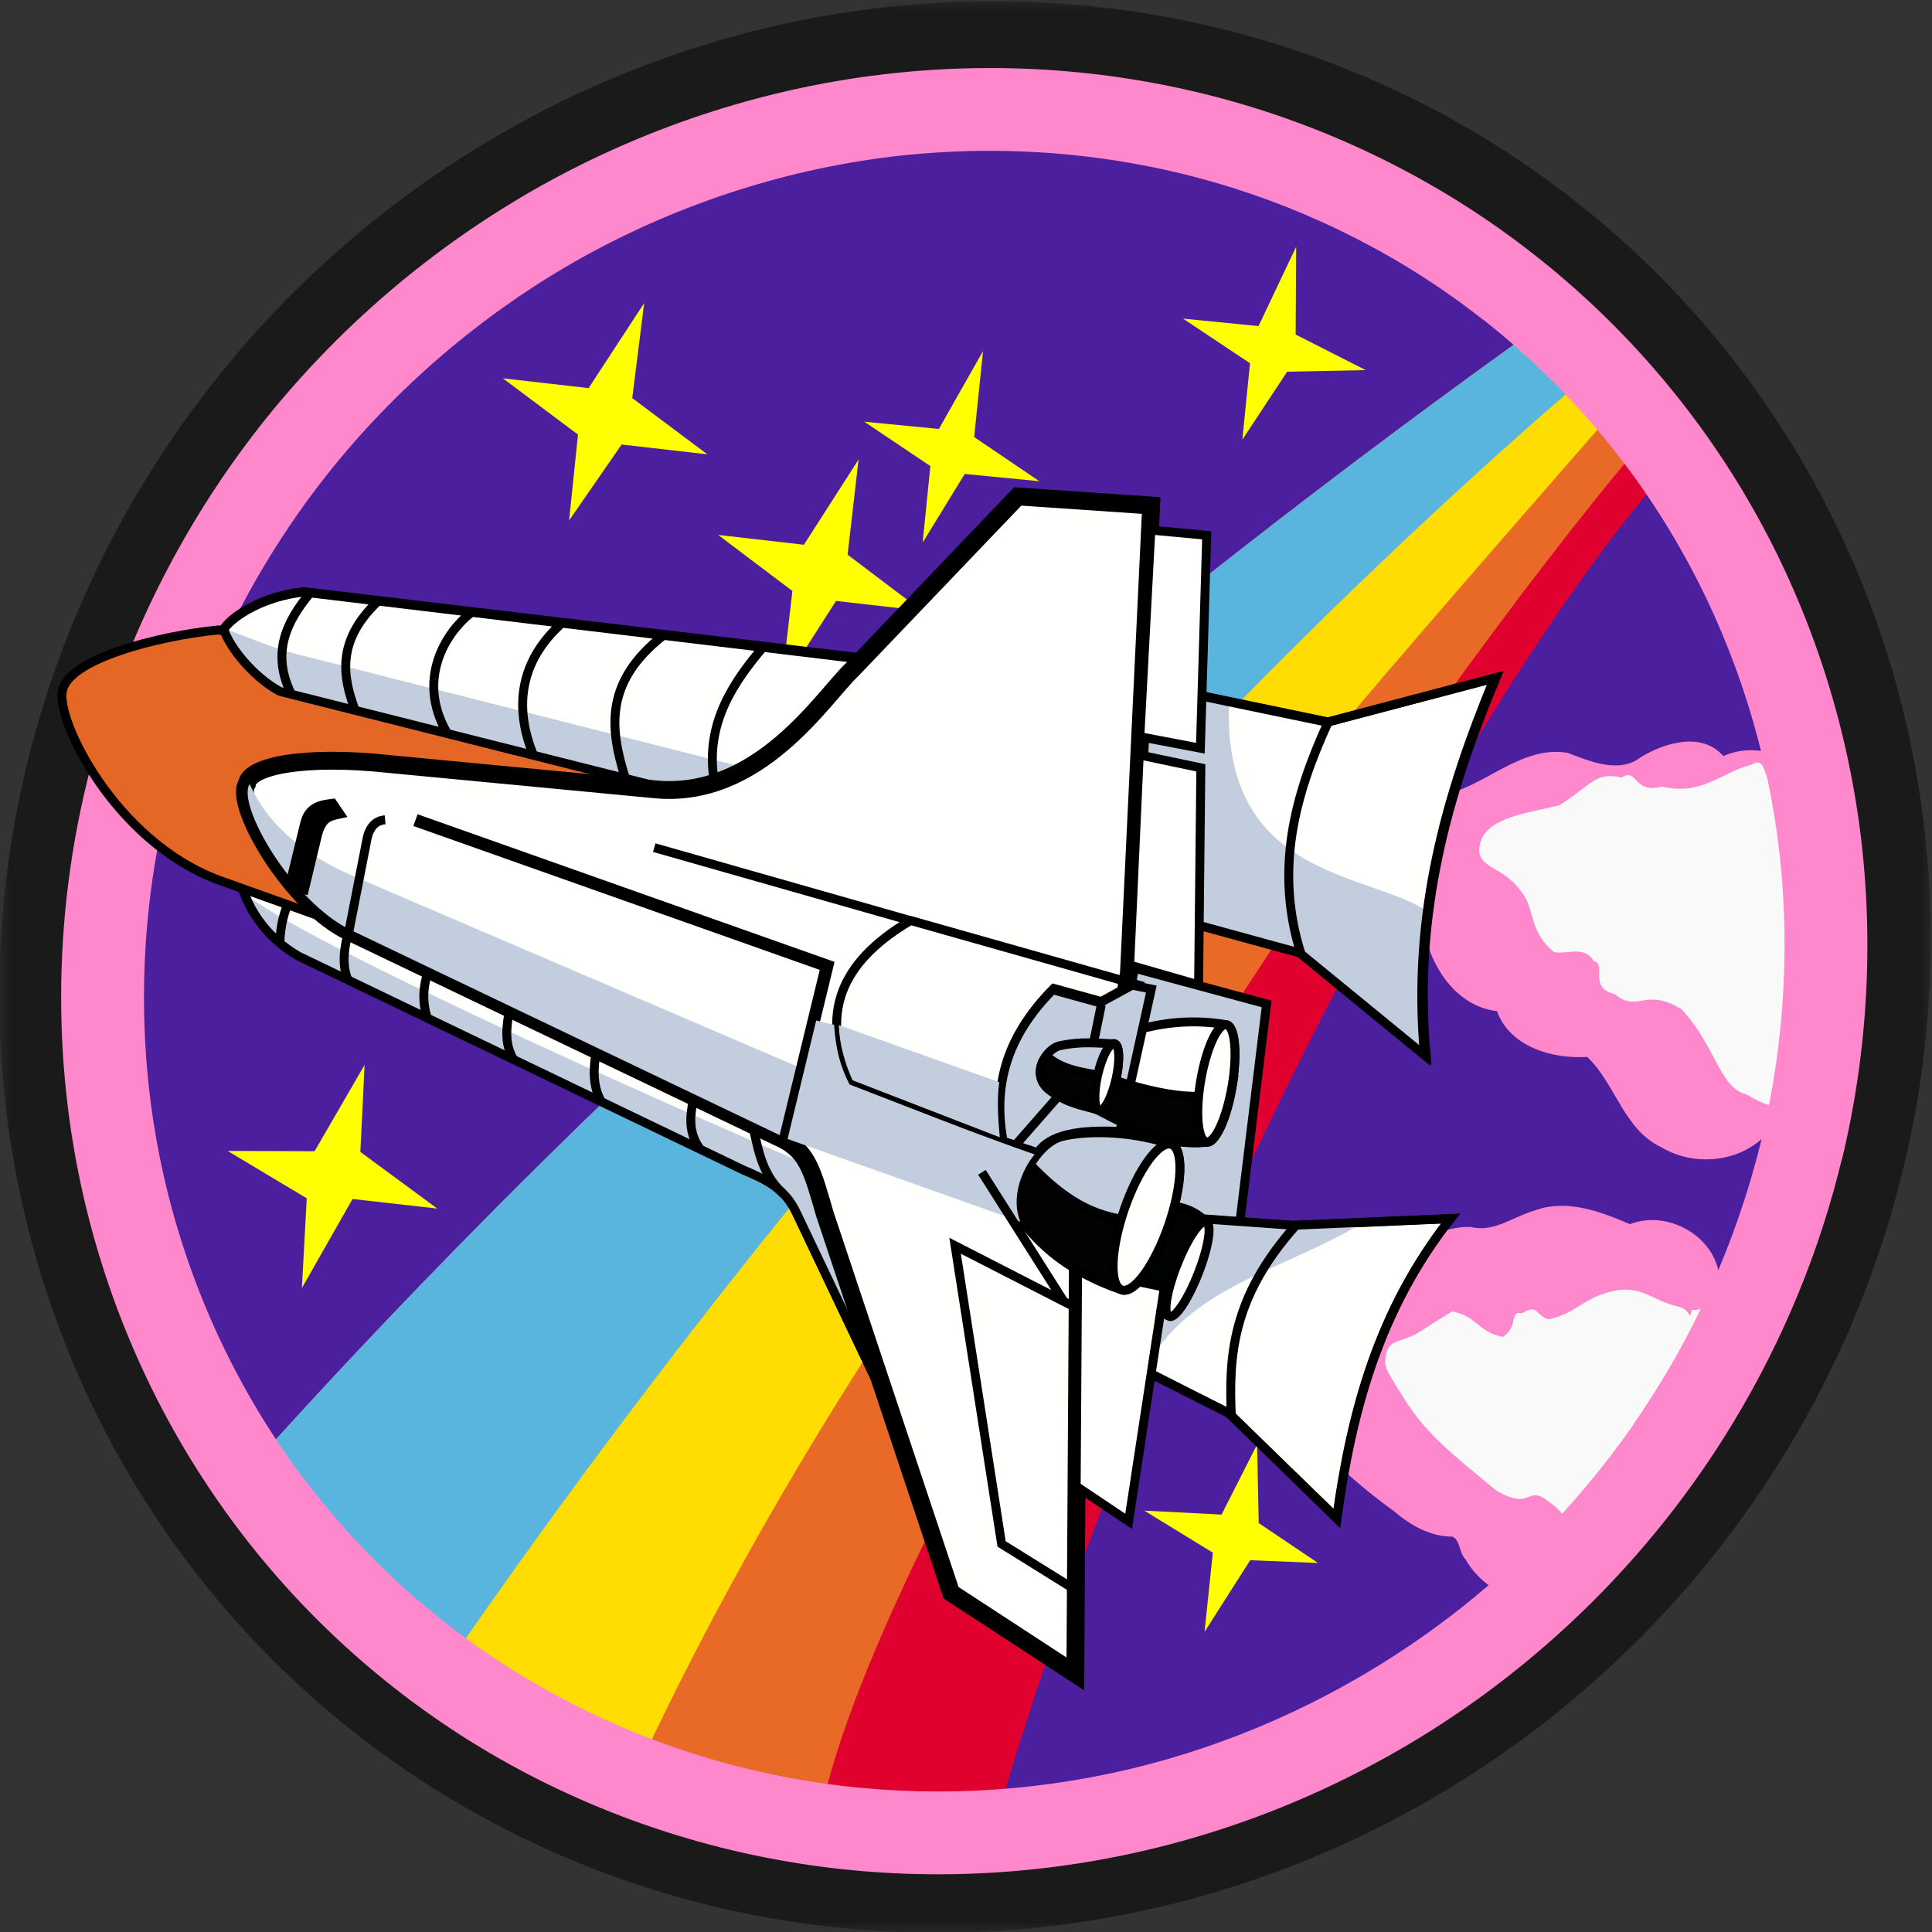 <svg width="90" height="90" viewBox="0 0 90 90" fill="none" xmlns="http://www.w3.org/2000/svg">
<rect x="0" y="0" width="90" height="90" fill="#333333" stroke="none"/>
<g clip-path="url(#clip0_394_12015)">
<mask id="mask0_394_12015" style="mask-type:luminance" maskUnits="userSpaceOnUse" x="0" y="0" width="90" height="90">
<path d="M0 0L0 90H90V0H0Z" fill="white"/>
</mask>
<g mask="url(#mask0_394_12015)">
<path fill-rule="evenodd" clip-rule="evenodd" d="M26.833 86.729C15.912 82.24 7.347 73.543 3.023 62.551C-1.301 51.559 -1.03 39.173 3.776 28.118C8.582 17.062 17.529 8.243 28.65 3.6C39.771 -1.043 52.154 -1.129 63.075 3.36C73.996 7.85 82.561 16.547 86.885 27.539C91.209 38.531 90.938 50.917 86.132 61.972C81.326 73.028 72.379 81.847 61.258 86.49C50.137 91.132 37.754 91.219 26.833 86.729Z" fill="#1A1A1A"/>
<path d="M56.619 8.248C65.875 10.978 73.65 17.14 78.385 25.498C83.119 33.856 84.462 43.791 82.145 53.312C79.829 62.832 74.023 71.233 65.892 76.83C57.762 82.427 47.908 84.806 38.308 83.489C33.074 82.771 28.078 80.977 23.631 78.216C19.184 75.457 15.383 71.791 12.465 67.449C9.547 63.108 7.574 58.183 6.672 52.983C5.769 47.784 5.955 42.421 7.218 37.231C8.481 32.041 10.794 27.135 14.012 22.82C17.231 18.505 21.285 14.874 25.922 12.153C30.559 9.433 35.678 7.682 40.96 7.01C46.242 6.338 51.573 6.759 56.619 8.248Z" fill="#4C1F9F"/>
<path d="M72.346 14.742C74.26 17.066 75.91 19.625 77.263 22.363C67.734 33.428 53.505 60.818 46.699 83.811C42.64 84.354 38.464 84.21 34.306 83.246C25.025 81.094 17.367 75.361 12.238 67.741C31.678 46.193 53.083 28.432 72.346 14.742Z" fill="#E0012E"/>
<path d="M72.342 14.76C73.812 16.37 74.879 18.085 75.933 19.863C55.12 37.283 39.049 81.544 34.349 83.258C25.054 81.103 17.382 75.366 12.238 67.743C31.693 46.198 53.094 28.453 72.342 14.76Z" fill="#FFDD02"/>
<path d="M21.175 77.074C17.672 74.613 14.696 71.284 12.223 67.743C31.677 46.199 53.082 28.437 72.344 14.748C73.009 15.561 73.638 16.4 74.231 17.263C56.552 32.326 37.409 53.629 21.175 77.074Z" fill="#5AB5DE"/>
<path d="M75.354 18.942C75.723 19.523 76.074 20.115 76.407 20.72C63.574 35.983 41.7 69.631 38.363 83.863C37.018 83.716 35.659 83.566 34.306 83.253C32.81 82.906 31.363 82.405 29.945 81.912C41.631 57.082 59.375 37.285 75.354 18.942Z" fill="#E96A27"/>
<path fill-rule="evenodd" clip-rule="evenodd" d="M64.026 40.494C64.052 41.959 65.62 42.628 66.405 43.656C66.803 45.264 67.961 46.896 69.735 47.102C70.34 48.774 72.32 49.339 73.94 49.236C75.277 50.509 75.625 52.618 77.412 53.454C79.058 54.431 81.373 54.109 82.543 52.541C84.33 50.445 84.047 47.526 84.292 44.955C84.484 42.088 84.832 39.144 84.382 36.302C83.417 35.119 81.694 34.579 80.28 35.222C79.289 34.078 77.579 34.592 76.473 35.248C75.445 36.071 74.082 35.466 73.014 35.068C71.124 34.759 69.581 36.212 67.922 36.829C66.418 37.176 64.63 37.755 64.167 39.426C64.052 39.761 64.013 40.134 64.026 40.494Z" fill="#FF88CC"/>
<path d="M20.372 56.3L16.422 55.854L14.063 60.004L14.29 55.822L10.605 53.615L14.654 53.629L16.984 49.609L16.787 53.661L20.372 56.3Z" fill="#FFFF00"/>
<path d="M21.606 39.74L17.558 39.726L15.228 43.746L15.524 39.261L11.84 37.055L15.888 37.069L18.218 33.048L17.922 37.533L21.606 39.74Z" fill="#FFFF00"/>
<path d="M63.621 17.241L59.962 17.316L57.873 20.48L58.231 16.921L55.109 14.842L58.627 15.19L60.381 11.494L60.357 15.585L63.621 17.241Z" fill="#FFFF00"/>
<path d="M48.415 22.417L44.941 22.079L42.982 25.273L43.34 21.713L40.262 19.645L43.736 19.983L45.793 16.356L45.38 20.358L48.415 22.417Z" fill="#FFFF00"/>
<path d="M42.939 28.45L38.946 27.994L36.401 31.965L36.913 27.53L33.457 24.92L37.45 25.376L39.996 21.405L39.484 25.84L42.939 28.45Z" fill="#FFFF00"/>
<path d="M32.951 21.164L28.958 20.708L26.511 24.246L26.925 20.244L23.426 17.624L27.419 18.08L30.008 14.119L29.453 18.545L32.951 21.164Z" fill="#FFFF00"/>
<path d="M61.398 72.81L58.24 72.681L56.112 76.019L56.499 72.329L53.305 70.371L56.905 70.555L58.561 67.291L58.636 70.95L61.398 72.81Z" fill="#FFFF00"/>
<path fill-rule="evenodd" clip-rule="evenodd" d="M58.868 62.325C59.459 65.809 62.198 68.406 64.937 70.399C65.709 71.055 66.622 71.582 67.651 71.582C68.023 71.711 67.972 72.354 68.268 72.636C69.284 74.411 71.624 75.195 73.489 74.321C74.929 73.729 75.842 72.366 76.382 70.939C78.118 67.262 79.699 63.392 80.072 59.304C79.764 57.504 77.616 56.359 75.932 57.028C74.543 56.436 72.974 55.832 71.47 56.398C70.48 56.681 69.592 57.426 68.512 57.156C67.831 57.131 67.136 57.336 66.545 57.632C65.027 56.925 63.24 57.465 61.98 58.442C60.398 59.098 58.765 60.448 58.868 62.325Z" fill="#FF88CC"/>
<path fill-rule="evenodd" clip-rule="evenodd" d="M84.893 49.823C85.6 46.711 85.857 39.884 85.934 36.631C84.841 35.718 85.458 35.86 84.07 36.207C83.452 36.066 83.452 36.066 82.681 36.541C82.064 36.4 82.347 35.153 81.575 35.629C80.186 35.976 79.286 37.081 77.421 36.644C76.033 36.991 76.316 35.744 75.544 36.22C74.297 35.937 74.155 36.567 72.625 37.519C71.236 37.866 69.23 38.059 68.948 39.306C68.665 40.553 70.053 40.206 71.005 41.736C71.493 42.507 71.275 43.433 72.381 44.346C72.998 44.487 73.77 44.011 74.245 44.77C74.875 44.911 73.963 46.017 75.21 46.3C76.316 47.213 76.599 45.966 78.322 47.007C79.916 48.691 80.109 50.697 81.356 50.98C83.079 52.034 83.221 51.404 84.893 49.823Z" fill="#F9F9F9"/>
<path fill-rule="evenodd" clip-rule="evenodd" d="M75.483 72.71C77.296 70.499 79.482 63.787 80.06 61.293C80.343 60.059 79.43 61.151 78.813 61.01C78.671 61.64 78.813 61.01 78.183 60.868C76.936 60.586 76.46 59.827 75.071 60.161C73.682 60.496 73.541 61.126 72.152 61.46C71.535 61.319 71.676 60.701 70.905 61.177C70.287 61.036 70.763 61.794 70.005 62.283C68.757 62 68.899 61.37 67.651 61.087C66.88 61.563 66.88 61.563 66.121 62.051C65.35 62.527 64.732 62.386 64.591 63.016C64.45 63.633 64.45 63.633 65.414 65.163C66.365 66.693 67.471 67.606 69.683 69.418C71.406 70.46 71.072 69.071 72.178 69.984C73.901 71.038 72.705 73.379 75.483 72.71Z" fill="#F9F9F9"/>
<path d="M2.853 47.121C2.887 49.268 3.084 51.415 3.448 53.536C4.42 59.168 6.568 64.568 9.721 69.286C12.872 74.018 17.013 78.041 21.822 81.06C26.644 84.08 32.097 86.075 37.767 86.89C42.962 87.637 48.312 87.39 53.481 86.17C58.638 84.951 63.575 82.762 67.986 79.749C72.384 76.743 76.229 72.925 79.276 68.528C82.311 64.143 84.535 59.219 85.783 54.063L85.796 54.051C87.043 48.908 87.313 43.546 86.606 38.352C85.886 33.145 84.188 28.118 81.604 23.592C79.019 19.066 75.56 15.068 71.458 11.854C67.369 8.639 62.65 6.235 57.622 4.782C52.131 3.201 46.306 2.776 40.584 3.535H40.571C34.861 4.293 29.293 6.222 24.291 9.179L24.253 9.205C19.263 12.162 14.866 16.122 11.404 20.776C7.935 25.456 5.417 30.805 4.051 36.423C3.197 39.933 2.797 43.533 2.853 47.121ZM6.712 47.056C6.662 43.803 7.025 40.525 7.801 37.336C9.042 32.219 11.341 27.333 14.493 23.078C17.656 18.822 21.694 15.196 26.246 12.496C30.798 9.809 35.89 8.048 41.085 7.354C46.28 6.672 51.578 7.058 56.541 8.485C61.094 9.796 65.388 11.982 69.079 14.888L69.156 14.939C72.821 17.832 75.933 21.432 78.248 25.508C80.588 29.596 82.131 34.161 82.787 38.879C83.43 43.598 83.172 48.471 82.041 53.151C80.896 57.831 78.878 62.343 76.1 66.329L76.087 66.368C73.323 70.341 69.812 73.838 65.8 76.564C61.788 79.308 57.275 81.309 52.594 82.419C47.9 83.527 43.027 83.749 38.307 83.073C33.177 82.335 28.226 80.521 23.88 77.794C19.533 75.072 15.766 71.421 12.924 67.152C10.078 62.883 8.129 57.985 7.25 52.881C6.921 50.965 6.741 49.023 6.712 47.056Z" fill="#FF88CC"/>
<path fill-rule="evenodd" clip-rule="evenodd" d="M57.597 58.254L59.002 46.767L49.945 44.319L47.207 57.842L57.597 58.254Z" fill="#C2CEDD" stroke="black" stroke-width="0.416"/>
<path fill-rule="evenodd" clip-rule="evenodd" d="M41.264 65.258L37.094 56.48C36.556 55.309 35.614 54.893 34.59 54.458L13.873 44.499C12.285 43.565 11.384 42.13 11.102 40.679L31.087 49.486L38.264 52.978L41.264 65.258Z" fill="#FFFFFD" stroke="black" stroke-width="0.416"/>
<path fill-rule="evenodd" clip-rule="evenodd" d="M41.285 65.297L37.113 56.53C36.578 55.349 35.635 54.932 34.612 54.497L13.894 44.538C12.624 43.792 11.788 42.723 11.371 41.579C13.526 43.553 29.299 50.722 38.479 54.628L41.285 65.297Z" fill="#C2CEDD"/>
<path d="M13.035 43.895C13.072 43.13 13.213 42.421 13.578 41.794" stroke="black" stroke-width="0.416"/>
<path d="M16.198 45.625C15.86 44.785 16.104 43.856 16.325 43.028" stroke="black" stroke-width="0.416"/>
<path d="M19.889 47.379C19.582 46.356 19.813 45.625 20.065 44.846" stroke="black" stroke-width="0.416"/>
<path d="M23.91 49.336C23.362 48.395 23.715 47.406 23.796 46.493" stroke="black" stroke-width="0.416"/>
<path d="M28.026 51.344C27.449 50.344 27.743 49.288 27.851 48.444" stroke="black" stroke-width="0.416"/>
<path d="M32.644 53.57C31.913 52.599 32.235 51.698 32.353 50.856" stroke="black" stroke-width="0.416"/>
<path d="M36.478 55.609C35.342 54.556 35.316 53.279 34.969 52.109" stroke="black" stroke-width="0.416"/>
<path d="M41.287 65.297L37.115 56.53C36.58 55.349 35.637 54.932 34.614 54.497L13.896 44.538C12.306 43.614 11.408 42.169 11.125 40.718L31.11 49.526L38.288 53.017L41.287 65.297Z" stroke="black" stroke-width="0.416"/>
<path fill-rule="evenodd" clip-rule="evenodd" d="M15.294 42.823L10.202 41.004C5.293 39.174 2.591 33.474 2.908 32.181C3.168 30.715 7.326 29.62 10.196 29.343L32.027 34.983L29.388 45.383L15.294 42.823Z" fill="#E46725" stroke="black" stroke-width="0.416"/>
<path fill-rule="evenodd" clip-rule="evenodd" d="M13.04 32.185C11.784 31.494 10.704 30.135 10.426 29.288C10.915 28.591 12.354 27.758 14.143 27.559L40.228 30.658C37.66 33.028 36.099 36.462 31.307 36.809L13.04 32.185Z" fill="#FFFFFD" stroke="black" stroke-width="0.416"/>
<path fill-rule="evenodd" clip-rule="evenodd" d="M34.862 35.802C33.886 36.363 32.763 36.738 31.326 36.84L13.059 32.216C11.803 31.525 10.723 30.166 10.445 29.32L10.518 29.311C11.566 29.677 12.698 30.188 13.678 30.436L34.862 35.802Z" fill="#C2CEDD"/>
<path d="M13.524 32.238C12.654 30.372 13.358 28.941 14.432 27.644" stroke="black" stroke-width="0.416"/>
<path d="M16.552 33.109C15.935 31.478 15.698 29.832 17.597 28.016" stroke="black" stroke-width="0.416"/>
<path d="M20.804 34.109C19.394 31.615 20.777 29.479 21.903 28.574" stroke="black" stroke-width="0.416"/>
<path d="M24.863 35.207C23.98 33.085 24.11 30.866 26.21 28.995" stroke="black" stroke-width="0.416"/>
<path d="M29.114 36.207C28.438 34.006 28.098 31.78 30.935 29.573" stroke="black" stroke-width="0.416"/>
<path d="M33.279 36.426C32.785 33.635 34.303 31.631 35.566 30.125" stroke="black" stroke-width="0.416"/>
<path d="M13.032 32.206C11.776 31.515 10.696 30.156 10.418 29.31C10.929 28.618 12.346 27.779 14.135 27.581L40.12 30.706C37.547 33.101 36.012 36.415 31.215 36.785L13.032 32.206Z" stroke="black" stroke-width="0.416"/>
<path fill-rule="evenodd" clip-rule="evenodd" d="M53.555 63.959L57.249 65.838L62.283 70.727C62.954 65.826 64.207 61.059 67.566 56.773L60.213 57.09L54.718 56.695L53.555 63.959Z" fill="#FFFFFD" stroke="black" stroke-width="0.416"/>
<path fill-rule="evenodd" clip-rule="evenodd" d="M63.426 56.983L60.261 57.12L54.76 56.749L53.766 63.066C55.927 59.794 60.185 58.998 63.426 56.983Z" fill="#C2CEDD"/>
<path d="M57.362 65.981C57.232 63.146 57.404 60.432 60.325 57.132" stroke="black" stroke-width="0.416"/>
<path d="M53.535 63.967L57.235 65.822L62.263 70.734C62.94 65.81 64.194 61.043 67.575 56.761L60.221 57.079L54.727 56.684L53.535 63.967Z" stroke="black" stroke-width="0.416"/>
<path fill-rule="evenodd" clip-rule="evenodd" d="M55.67 43.029L60.615 44.385L66.431 49.148C65.825 42.517 67.455 36.926 69.69 31.574L61.869 33.63L53.209 31.83L52.703 42.402L55.67 43.029Z" fill="#FFFFFD" stroke="black" stroke-width="0.416"/>
<path fill-rule="evenodd" clip-rule="evenodd" d="M55.651 42.998L60.59 44.377L66.412 49.117C66.189 46.792 66.246 44.582 66.538 42.476C63.761 40.604 56.872 40.952 57.259 32.651L53.189 31.798L52.684 42.371L55.651 42.998Z" fill="#C2CEDD"/>
<path d="M60.603 44.426C59.371 40.532 60.306 37.056 61.857 33.671" stroke="black" stroke-width="0.416"/>
<path d="M55.597 43.037L60.542 44.393L66.358 49.156C65.752 42.524 67.404 36.939 69.617 31.582L61.819 33.642L53.135 31.838L52.652 42.415L55.597 43.037Z" stroke="black" stroke-width="0.416"/>
<path d="M56.184 56.928C56.444 57.04 56.266 58.101 55.787 59.315C55.311 60.52 54.716 61.411 54.455 61.299L54.056 61.144L54.003 61.1C51.72 60.293 53.317 57.936 53.597 56.104C54.477 56.146 55.434 56.132 56.184 56.928Z" fill="#010300" stroke="black" stroke-width="0.416"/>
<path d="M56.181 56.943C56.249 56.956 56.295 57.029 56.314 57.158C56.333 57.287 56.325 57.468 56.29 57.692C56.256 57.915 56.196 58.176 56.114 58.459C56.032 58.741 55.93 59.039 55.813 59.334C55.697 59.63 55.569 59.917 55.436 60.178C55.304 60.439 55.171 60.669 55.044 60.854C54.918 61.039 54.801 61.175 54.7 61.254C54.6 61.332 54.518 61.352 54.459 61.312C54.391 61.299 54.345 61.225 54.326 61.097C54.307 60.968 54.316 60.786 54.35 60.563C54.384 60.339 54.444 60.079 54.526 59.796C54.608 59.514 54.71 59.216 54.827 58.92C54.943 58.625 55.071 58.338 55.203 58.077C55.336 57.815 55.469 57.585 55.596 57.401C55.722 57.216 55.839 57.08 55.94 57.001C56.04 56.922 56.122 56.903 56.181 56.943Z" fill="#FFFFFD" stroke="black" stroke-width="0.416"/>
<path fill-rule="evenodd" clip-rule="evenodd" d="M52.59 45.338L53.626 23.549L47.41 23.126L39.731 31.157C38.372 32.425 35.361 37.308 30.403 36.759L18.069 35.585C14.213 35.171 11.621 35.67 11.503 36.511C10.869 37.479 13.592 42.156 16.291 43.418L36.539 53.111C37.629 53.72 37.849 54.565 38.423 56.549L44.306 74.199L50.094 77.977L50.21 59.239L52.59 45.338Z" fill="#FFFFFD" stroke="black" stroke-width="0.832"/>
<path d="M57.128 47.737C57.525 47.807 57.646 49.084 57.387 50.593C57.137 52.103 56.595 53.271 56.198 53.202C54.383 53.402 52.755 52.649 51.188 51.815L51.766 48.399C53.542 47.671 55.325 47.422 57.128 47.737Z" fill="#FFFFFD" stroke="black" stroke-width="0.416"/>
<path d="M42.439 42.894L30.477 39.486M42.421 42.88C39.506 44.608 38.03 46.898 39.633 50.409L46.775 53.172C46.303 50.65 46.914 48.247 49.091 46.044L51.303 46.654L52.806 45.822L42.421 42.88Z" stroke="black" stroke-width="0.416"/>
<path d="M50.098 74.062L46.658 71.922L44.492 58.032L50.152 60.934" stroke="black" stroke-width="0.416"/>
<path d="M54.573 53.32C55.141 53.523 55.083 55.215 54.435 57.079C53.797 58.946 52.812 60.289 52.245 60.085C50.819 59.601 49.225 58.792 47.955 57.306C46.688 55.989 48.149 53.252 49.48 52.941C50.814 52.62 52.938 52.735 54.573 53.32Z" fill="#C2CEDD" stroke="black" stroke-width="0.416"/>
<path fill-rule="evenodd" clip-rule="evenodd" d="M50.133 69.234L52.576 70.871L54.24 59.963L50.198 59.114L50.133 69.234Z" fill="#FFFFFD" stroke="black" stroke-width="0.416"/>
<path d="M54.454 57.085C53.816 58.952 52.832 60.294 52.254 60.089C50.839 59.607 49.244 58.798 47.964 57.309C47.219 56.535 47.413 55.267 47.975 54.293L47.994 54.255C50.794 57.203 52.475 56.708 54.454 57.085Z" fill="#010300" stroke="black" stroke-width="0.416"/>
<path d="M54.576 53.314C54.712 53.363 54.816 53.499 54.882 53.715C54.948 53.93 54.976 54.221 54.963 54.57C54.951 54.919 54.898 55.32 54.808 55.749C54.718 56.179 54.593 56.629 54.44 57.073C54.287 57.518 54.108 57.948 53.915 58.34C53.721 58.732 53.517 59.078 53.313 59.358C53.108 59.637 52.909 59.846 52.725 59.97C52.541 60.095 52.377 60.134 52.242 60.085C52.106 60.036 52.002 59.9 51.936 59.684C51.87 59.469 51.842 59.178 51.855 58.829C51.867 58.48 51.92 58.079 52.01 57.65C52.099 57.22 52.225 56.77 52.378 56.325C52.531 55.881 52.71 55.45 52.903 55.058C53.096 54.666 53.301 54.321 53.505 54.041C53.709 53.761 53.909 53.553 54.093 53.428C54.276 53.304 54.441 53.265 54.576 53.314Z" fill="#FFFFFD" stroke="black" stroke-width="0.416"/>
<path fill-rule="evenodd" clip-rule="evenodd" d="M46.729 53.161C46.259 50.629 46.85 48.317 49.039 46.106L51.241 46.714L52.742 45.892L53.632 46.074L52.17 52.709C50.327 52.616 48.901 52.831 48.343 53.699L46.729 53.161Z" fill="#C2CEDD" stroke="black" stroke-width="0.416"/>
<path d="M57.405 50.589C57.155 52.099 56.613 53.267 56.214 53.208C54.402 53.398 52.673 52.527 51.105 51.693L51.483 50.18C54.373 51.157 56.429 51.383 57.405 50.589Z" fill="#010300" stroke="black" stroke-width="0.416"/>
<path d="M57.129 47.735C57.323 47.766 57.461 48.084 57.511 48.619C57.562 49.153 57.521 49.86 57.398 50.584C57.274 51.309 57.079 51.991 56.855 52.48C56.63 52.971 56.395 53.228 56.2 53.197C56.006 53.165 55.868 52.848 55.818 52.313C55.767 51.779 55.808 51.072 55.932 50.348C56.055 49.623 56.25 48.941 56.475 48.451C56.699 47.961 56.935 47.704 57.129 47.735Z" fill="#FFFFFD" stroke="black" stroke-width="0.416"/>
<path d="M51.916 48.627C52.147 48.68 52.18 49.418 51.985 50.274C51.789 51.13 51.439 51.78 51.208 51.727C50.489 51.489 49.84 51.458 48.965 50.834C47.906 50.095 48.741 48.803 49.42 48.704C50.355 48.504 51.119 48.594 51.916 48.627Z" fill="#C2CEDD" stroke="black" stroke-width="0.416"/>
<path d="M51.981 50.266C51.786 51.121 51.446 51.775 51.205 51.719C50.486 51.481 49.847 51.452 48.962 50.826C48.403 50.445 48.37 49.897 48.566 49.454L48.751 49.2C49.677 50.015 50.898 49.955 51.981 50.266Z" fill="#010300" stroke="black" stroke-width="0.416"/>
<path d="M51.917 48.613C52.03 48.639 52.101 48.828 52.115 49.139C52.128 49.45 52.082 49.858 51.988 50.272C51.893 50.686 51.758 51.072 51.611 51.347C51.464 51.621 51.317 51.761 51.204 51.735C51.091 51.709 51.02 51.52 51.006 51.209C50.993 50.898 51.039 50.49 51.133 50.077C51.228 49.663 51.363 49.276 51.51 49.001C51.657 48.727 51.803 48.587 51.917 48.613Z" fill="#FFFFFD" stroke="black" stroke-width="0.416"/>
<path d="M47.344 53.297L49.263 51.108" stroke="black" stroke-width="0.416"/>
<path d="M50.953 48.523L51.301 46.813" stroke="black" stroke-width="0.416"/>
<path fill-rule="evenodd" clip-rule="evenodd" d="M11.63 36.523C10.996 37.49 13.659 42.059 16.355 43.331L36.607 53.016L37.367 49.779L16.3 40.745C14.361 39.868 12.579 38.625 11.63 36.523Z" fill="#C2CEDD"/>
<path fill-rule="evenodd" clip-rule="evenodd" d="M14.123 41.68L13.527 41.088L14.19 38.37C14.387 37.557 14.941 37.493 15.498 37.419L15.839 37.92C15.283 38.037 14.987 38.128 14.783 38.928L14.13 41.65" fill="black"/>
<path d="M14.123 41.68L13.527 41.088L14.19 38.37C14.387 37.557 14.941 37.493 15.498 37.419L15.839 37.92C15.283 38.037 14.987 38.128 14.783 38.928L14.13 41.65" stroke="black" stroke-width="0.416"/>
<path d="M16.242 43.445L17.074 39.198C17.17 38.595 17.443 38.233 17.94 38.188" stroke="black" stroke-width="0.416"/>
<path d="M36.556 53.133L38.531 44.995L19.355 38.205" stroke="black" stroke-width="0.582"/>
<path fill-rule="evenodd" clip-rule="evenodd" d="M52.625 44.956L55.835 45.879L55.94 35.769L53.07 35.167L52.625 44.956Z" fill="#FFFFFD" stroke="black" stroke-width="0.416"/>
<path fill-rule="evenodd" clip-rule="evenodd" d="M53.098 34.318L55.919 34.855L56.214 24.937L53.611 24.693L53.098 34.318Z" fill="#FFFFFD" stroke="black" stroke-width="0.416"/>
<path fill-rule="evenodd" clip-rule="evenodd" d="M39.715 50.324L46.575 52.98C46.487 52.071 46.441 51.203 46.548 50.411L39.074 47.752C39.111 48.703 39.358 49.522 39.715 50.324Z" fill="#C2CEDD"/>
<path fill-rule="evenodd" clip-rule="evenodd" d="M47.532 56.91L36.688 53.058L38.022 47.538L38.855 47.739C38.933 48.837 39.12 49.642 39.576 50.519C42.487 51.639 45.29 52.766 48.194 53.778C47.595 54.499 47.076 55.8 47.532 56.91Z" fill="#C2CEDD"/>
<path d="M49.581 60.664L45.742 54.609" stroke="black" stroke-width="0.416"/>
</g>
</g>
<defs>
<clipPath id="clip0_394_12015">
<rect width="90" height="90" fill="white" transform="matrix(0 -1 1 0 0 90)"/>
</clipPath>
</defs>
</svg>
